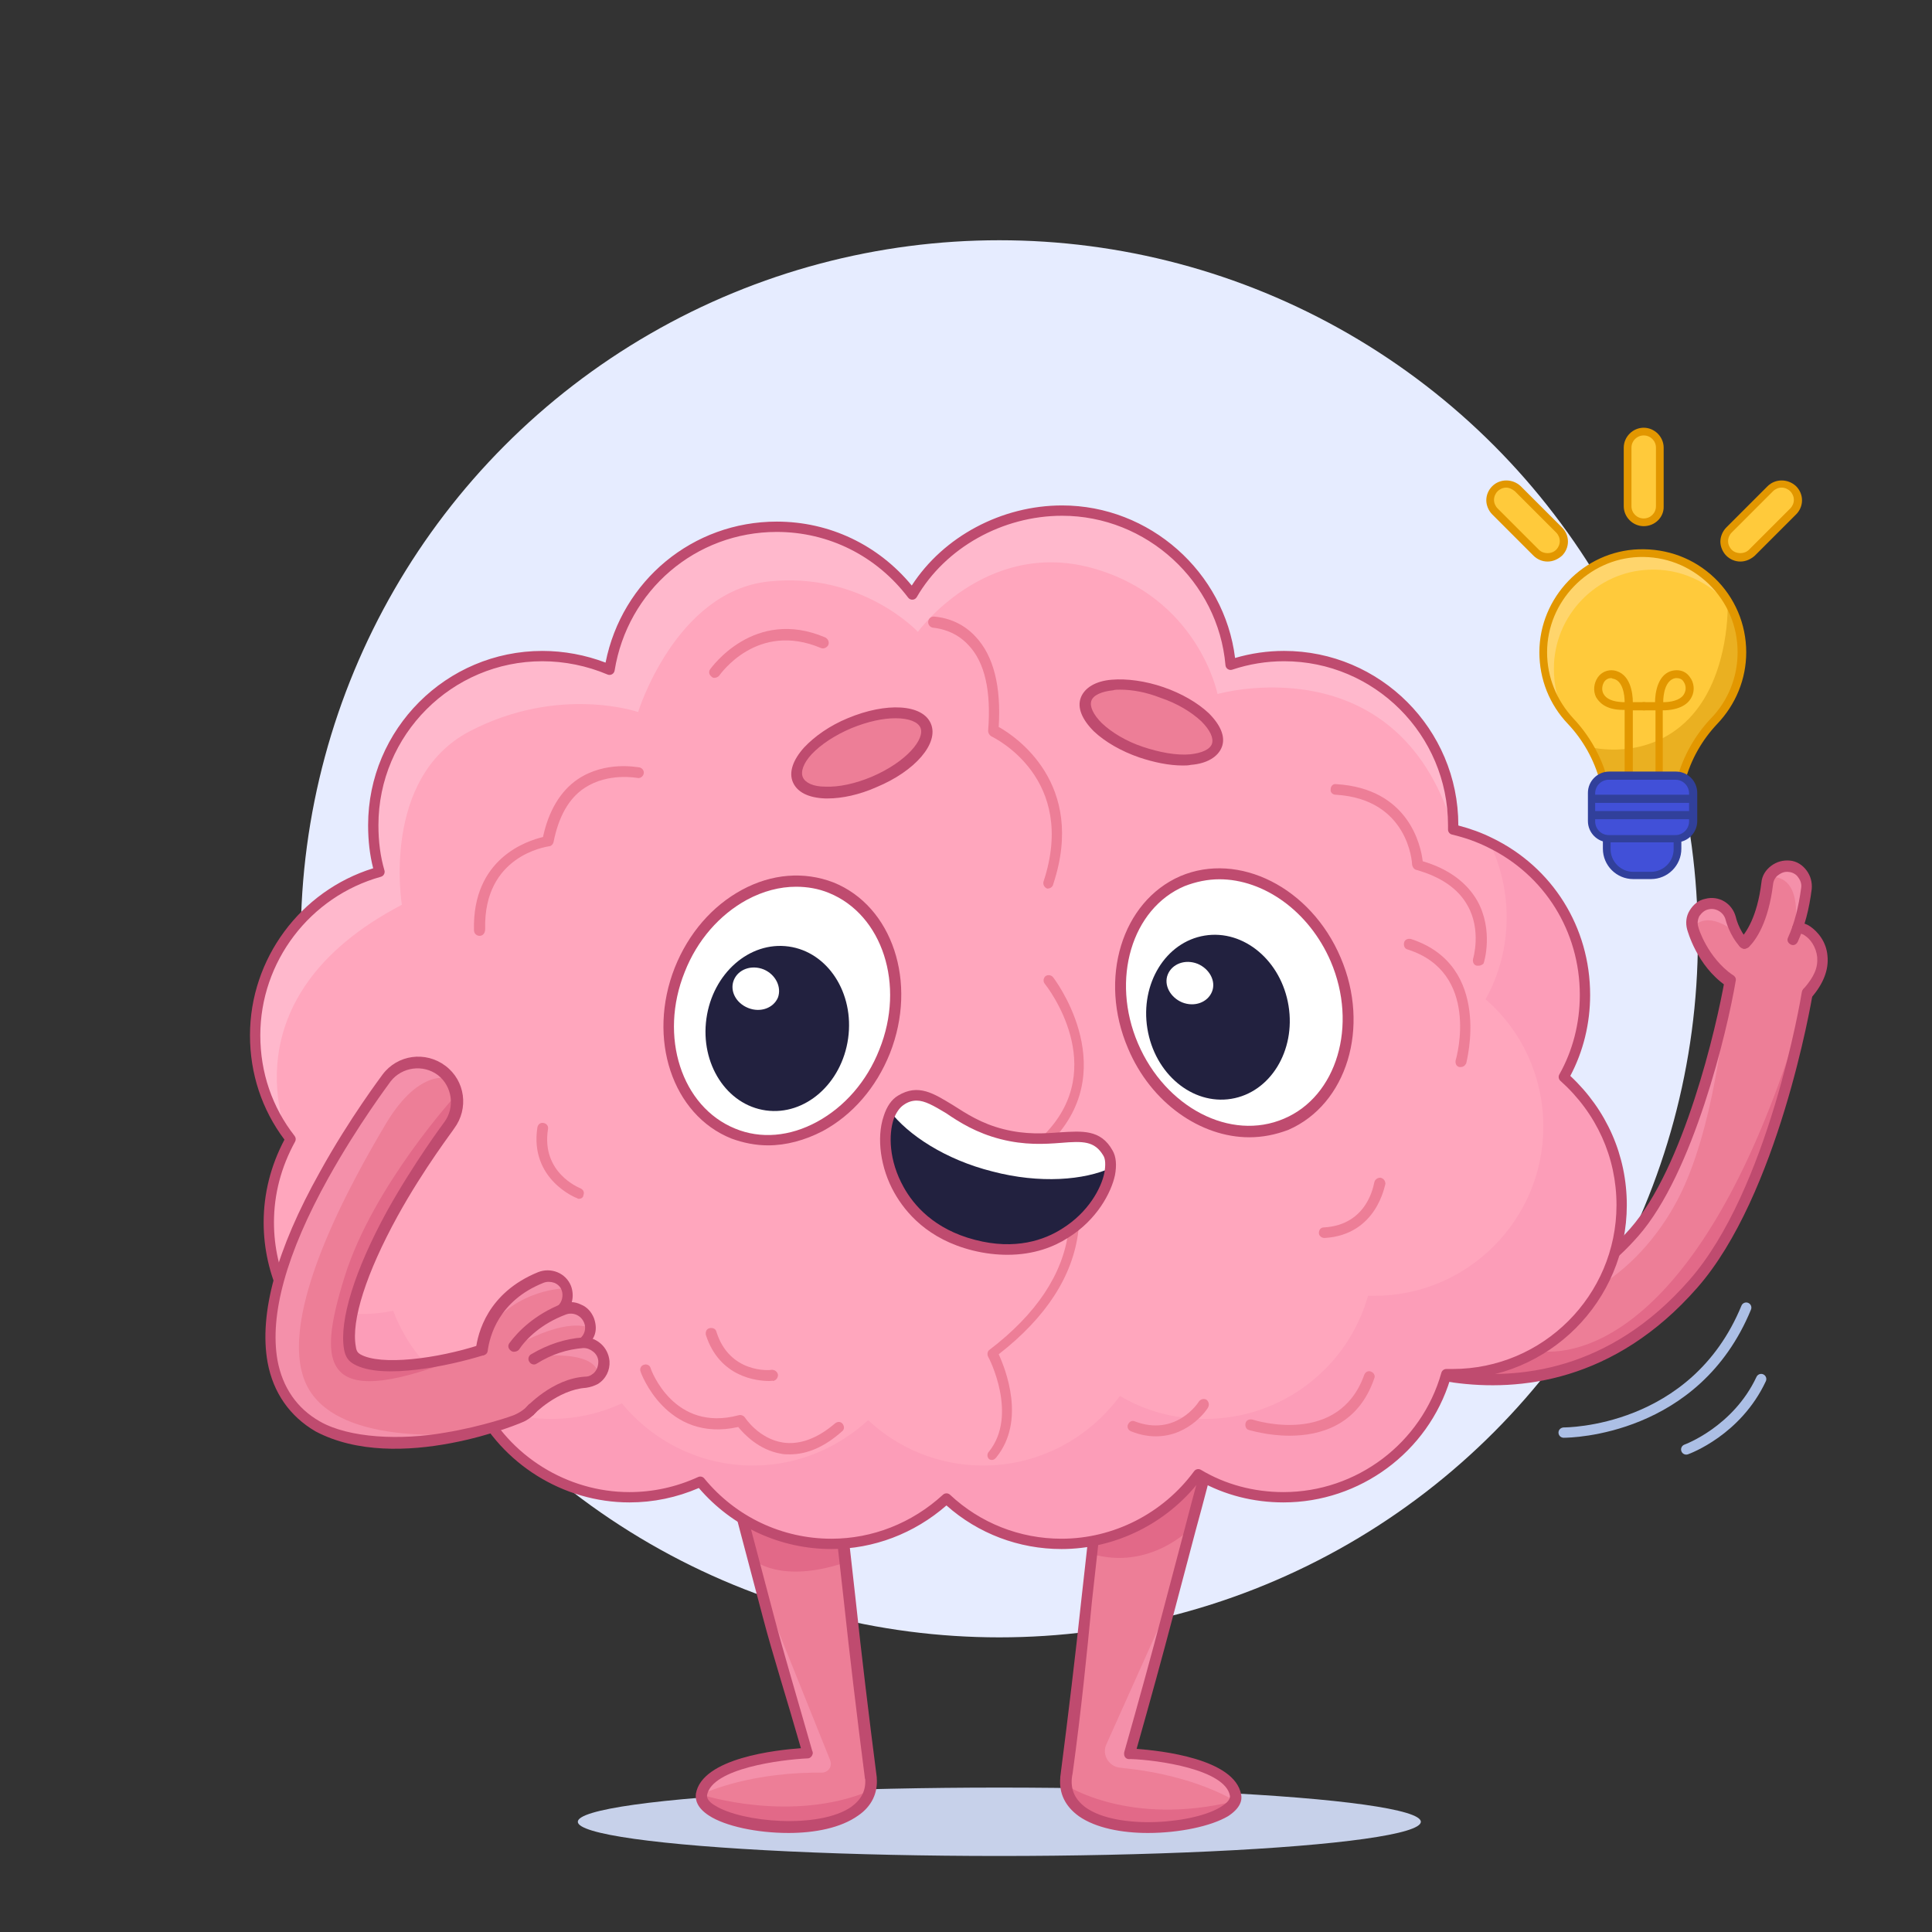 <?xml version="1.0" encoding="utf-8"?>
<!-- Generator: Adobe Illustrator 27.5.0, SVG Export Plug-In . SVG Version: 6.00 Build 0)  -->
<svg version="1.1" id="Ñëîé_1" xmlns="http://www.w3.org/2000/svg" xmlns:xlink="http://www.w3.org/1999/xlink" x="0px" y="0px"
	 viewBox="0 0 562 562" style="enable-background:new 0 0 562 562;" xml:space="preserve">
<rect x="0" y="0" width="562" height="562" fill="#333333" stroke="none"/>
<g id="_x31__11_">
	<circle style="fill:#E6ECFF;" cx="290.694" cy="273.089" r="203.204"/>
	<ellipse style="fill:#C7D1EA;" cx="290.694" cy="529.938" rx="122.615" ry="9.947"/>
	<path style="fill:#ED7E97;" d="M353.613,416.727c-3.798,17-9.404,35.989-13.744,53.169c-4.521,16.819-9.223,33.819-14.106,50.637
		c-2.351,9.042-16.638,6.33-15.734-2.894c4.34-33.638,8.319-70.35,11.755-104.169C323.593,392.855,356.145,396.111,353.613,416.727z
		"/>
	<path style="fill:#ED7E97;" d="M253.243,518.364c0.181,8.862-13.383,10.851-15.734,2.17c-4.883-16.819-9.585-33.638-14.106-50.637
		c-4.34-16.276-9.223-34.542-13.383-50.818c-5.245-21.883,28.936-28.031,31.468-5.606
		C245.104,447.833,249.083,484.365,253.243,518.364z"/>
	<path style="fill:#E26988;" d="M244.2,439.514l1.628,15.01c-18.808,6.33-26.585-0.723-26.585-0.723l-2.532-9.223
		c-2.17-8.5-4.521-16.819-6.691-25.319s2.894-17.361,11.574-19.532c8.5-2.17,17.361,2.894,19.532,11.574
		c0.181,0.723,0.362,1.447,0.362,2.351v0.181L244.2,439.514z"/>
	<path style="fill:#E26988;" d="M353.613,416.727c0,0.723-0.181,1.628-0.362,2.351c-2.17,8.5-4.34,17-6.691,25.319
		c0,0-11.936,12.659-29.117,7.596l1.808-12.659l2.713-25.861l0,0c0.904-8.862,8.862-15.191,17.542-14.287
		C348.188,400.089,354.518,408.047,353.613,416.727z"/>
	<path style="fill:#ED7E97;" d="M359.039,523.789C359.039,523.97,359.039,523.97,359.039,523.789
		c-3.798,9.042-47.382,13.021-49.01-4.34c0-0.181,0-0.543,0-0.723c0-0.181,0-0.362,0-0.723v-0.362l0,0
		c0-0.543,0.181-1.085,0.181-1.628c0-0.181,0-0.362,0.181-0.543l9.223-2.713l8.862-2.713h0.181
		c2.894,0.181,28.755,1.808,30.563,12.117C359.401,522.704,359.401,523.247,359.039,523.789z"/>
	<path style="fill:#F490AA;" d="M359.039,523.789C359.039,523.97,359.039,523.97,359.039,523.789c0,0-11.213-7.234-31.648-9.404
		c-0.543,0-1.085-0.181-1.628-0.181c-3.255-0.362-5.245-3.798-3.979-6.691l19.712-43.946l-1.628,6.33
		c-3.617,13.383-7.234,26.766-11.032,40.148c2.894,0.181,28.755,1.808,30.563,12.117
		C359.401,522.704,359.401,523.247,359.039,523.789z"/>
	<path style="fill:#ED7E97;" d="M253.243,518.364c0,0.904-0.181,1.808-0.362,2.713c-4.16,16.819-50.637,11.032-49.01,1.085
		c1.808-10.128,27.67-11.936,30.563-12.117c0.181,0,0.181,0,0.181,0l6.511,1.989l11.574,3.436c0,0.181,0,0.362,0.181,0.723
		c0.181,0.543,0.181,1.085,0.181,1.447l0,0v0.181C253.243,518.002,253.243,518.002,253.243,518.364
		C253.243,518.183,253.243,518.183,253.243,518.364z"/>
	<path style="fill:#F490AA;" d="M241.487,512.034c0.723,1.808-0.543,3.617-2.532,3.617c-0.904,0-1.808,0-2.713,0
		c-20.255,0.362-32.191,6.33-32.191,6.33c1.808-10.128,27.67-11.936,30.563-12.117c-3.798-13.383-7.415-26.766-11.032-40.148
		l-1.628-6.33L241.487,512.034L241.487,512.034z"/>
	<path style="fill:#E26988;" d="M253.062,520.896c-4.16,16.819-50.637,11.032-49.01,1.085
		C204.052,522.162,230.275,530.481,253.062,520.896z"/>
	<path style="fill:#E26988;" d="M359.039,523.97c-3.798,9.042-47.382,13.021-49.01-4.521c0.181,0,0.362,0,0.362,0
		S328.656,531.385,359.039,523.97z"/>
	<path style="fill:#BF4B6F;" d="M361.029,521.981c-1.918-10.392-23.331-12.726-30.398-13.253
		c3.967-14.007,7.733-27.723,10.505-38.288l6.691-25.319c2.351-8.5,4.521-17,6.691-25.5c0.362-0.723,0.543-1.809,0.543-2.532
		c0.542-4.521-0.904-9.223-3.798-12.84c-3.074-3.617-7.234-5.787-11.936-6.33c-4.521-0.542-9.223,0.904-12.84,3.798
		c-3.617,3.074-5.787,7.234-6.33,11.936l-2.713,25.861l-2.894,25.861c-1.628,15.373-3.798,33.457-6.149,51.723l0.031,0.003
		c-0.44,4.544,1.44,8.362,5.395,11.21c4.883,3.436,12.478,4.883,20.074,4.883c9.223,0,18.446-1.99,23.33-4.883
		C360.848,525.96,361.391,523.609,361.029,521.981z M355.422,525.417c-7.596,5.064-30.202,7.053-39.606,0.362
		c-3.436-2.532-4.702-5.788-3.798-9.947l0,0c2.531-18.447,4.16-34.904,5.607-49.914l2.894-26.042l2.713-26.042
		c0.362-3.979,2.171-7.415,5.245-9.766c2.893-2.351,6.691-3.436,10.489-3.074c3.979,0.362,7.415,2.171,9.766,5.245
		c2.351,2.893,3.436,6.691,3.074,10.489c0,0.723-0.181,1.447-0.362,2.17c-2.17,8.5-4.521,16.819-6.691,25.319l-6.691,25.319
		c-2.894,11.031-6.873,25.499-11.032,40.148c-0.051,0.255-0.054,0.507-0.019,0.746c0.017,0.2,0.075,0.385,0.172,0.548
		c0.183,0.347,0.492,0.607,0.932,0.695c0.265,0.053,0.528,0.054,0.774,0.014c7.884,0.265,27.462,3.015,28.884,10.656
		C357.954,523.608,356.507,524.694,355.422,525.417z"/>
	<path style="fill:#BF4B6F;" d="M255.032,517.1l0.02-0.002c-2.351-18.266-4.521-36.351-6.149-51.723l-2.894-25.861l-2.713-25.861
		v-0.181c-0.181-0.904-0.362-1.628-0.543-2.532c-2.532-9.404-12.117-15.01-21.521-12.659c-4.702,1.266-8.5,4.159-10.851,8.138
		c-2.351,4.16-2.893,8.862-1.808,13.383c2.17,8.681,4.521,17,6.691,25.5l6.691,25.319c2.832,10.796,6.948,23.639,11.022,37.914
		c-6.922,0.503-28.781,2.792-30.553,13.265c-0.181,1.628,0.181,3.979,3.798,6.33c4.702,3.075,13.926,5.064,23.149,5.064
		c7.595,0,15.191-1.447,20.255-5.064C253.531,525.475,255.408,521.602,255.032,517.1z M247.637,525.598
		c-9.404,6.51-31.83,4.521-39.606-0.362c-1.266-0.723-2.532-1.808-2.351-3.074c1.446-7.776,21.521-10.308,29.297-10.67
		c0.617,0,1.228-0.527,1.397-1.241c0.054-0.1,0.083-0.22,0.05-0.387c0-0.208-0.065-0.415-0.173-0.606
		c-4.107-14.44-8.368-28.662-11.222-39.541l-6.691-25.319c-2.351-8.319-4.521-16.819-6.691-25.319
		c-1.99-7.595,2.532-15.553,10.308-17.542c7.595-1.99,15.553,2.532,17.542,10.308c0.181,0.723,0.362,1.266,0.362,1.989l2.713,26.042
		l2.894,25.861c1.628,15.192,3.798,33.457,6.149,51.723l0.063-0.007C251.913,520.864,250.575,523.433,247.637,525.598z"/>
	<path style="fill:#ED7E97;" d="M492.49,373.391c-34.909,37.723-72.428,31.85-103.948,14.824c0.243-0.485,11.67-18.02,12.238-19.152
		c63.766,34.62,94.426-30.931,102.342-84.219c2.284-14.636,25.248-10.804,22.56,3.831
		C522.424,305.656,513.956,347.944,492.49,373.391z"/>
	<path style="fill:#F490AA;" d="M435.383,378.329c15.125-0.303,28.64-7.079,39.98-20.004c14.094-15.995,23.279-50.437,26.78-67.902
		c-0.082,0.97-2.551,32.914-12.205,54.576C480.205,366.824,457.938,385.8,435.383,378.329z"/>
	<path style="fill:#E26988;" d="M492.49,373.391c-23.652,26.982-50.831,29.533-69.591,27.001
		c-12.696-1.715-23.042-6.097-29.023-9.097c-3.233-1.622-5.253-2.838-5.415-2.919l1.459-2.101l11.588-16.645
		c2.667,1.54,12.608,6.73,25.303,8.445c0.566,0.082,1.132,0.163,1.536,0.164l0,0c0,0,3.378,13.835,20.442,14.909
		s50.568-14.49,75.997-100.268C522.423,306.464,512.417,350.61,492.49,373.391z"/>
	<path style="fill:#ED7E97;" d="M510.966,285.744c0.486-0.161,1.861-0.887,3.805-2.745c0.648-0.484,1.215-1.212,1.782-1.939
		c1.863-2.1,3.808-5.171,5.512-9.374c1.38-3.557,2.599-8.003,3.334-13.502c0.328-3.073-1.852-5.987-4.925-6.315
		c-2.507-0.246-4.854,1.207-5.909,3.308c-0.243,0.485-0.325,1.051-0.407,1.617c-1.308,10.674-4.793,15.603-6.575,17.542
		c-0.486,0.565-1.053,0.888-1.134,1.05l0.243-0.081L510.966,285.744z"/>
	<path style="fill:#ED7E97;" d="M507.001,287.599c2.344,0.974,4.933,0.249,6.472-1.609c0.405-0.404,0.729-1.05,0.973-1.535
		c0.243-0.485,0.325-1.051,0.325-1.455c0.246-2.507-1.126-5.016-3.47-5.99c-1.536-0.568-2.829-1.621-3.878-2.755
		c-0.808-0.81-1.534-1.781-1.938-2.591c-1.453-2.347-2.178-4.532-2.097-4.694c-0.886-3.075-3.876-4.777-6.869-4.053
		c-2.993,0.724-4.777,3.876-4.053,6.869l0,0C492.546,270.434,495.926,283.055,507.001,287.599z"/>
	<path style="fill:#ED7E97;" d="M523.495,291.423c-2.267,2.1-5.907,2.095-8.007-0.172c-2.1-2.267-2.095-5.907,0.172-8.007
		c1.944-1.858,2.511-2.989,2.836-3.636c-1.858-1.944-2.258-4.775-0.719-7.037c1.702-2.586,5.342-3.39,7.928-1.688
		c1.859,1.135,3.958,3.807,4.196,7.365c0.238,3.559-1.142,7.116-4.301,10.994C525.115,289.807,524.305,290.615,523.495,291.423z
		 M519.547,280.337L519.547,280.337L519.547,280.337z"/>
	<path style="fill:#BF4B6F;" d="M525.113,290.616c-0.162-0.081-0.162-0.081-0.323-0.162c-0.727-0.567-0.733-2.321-0.004-2.967
		c2.916-3.393,4.06-5.924,3.821-9.079c-0.319-2.993-2.015-5.26-3.55-6.232c-0.565-0.486-1.293-0.649-2.102-0.65
		c-0.809-0.001-1.616-0.811-1.615-1.62c0.001-0.809,0.811-1.616,1.62-1.615c1.375,0.083,2.587,0.489,3.638,1.218
		c2.101,1.459,4.685,4.374,5.003,8.58c0.399,4.044-1.224,8.086-4.626,12.045C526.488,290.699,525.599,290.859,525.113,290.616z"/>
	<path style="fill:#F490AA;" d="M521.904,272.01l0.162-0.323c1.38-3.557,2.599-8.003,3.334-13.502
		c0.328-3.073-1.852-5.987-4.925-6.315c-2.507-0.246-4.854,1.207-5.909,3.308C515.456,255.017,524.839,253.654,521.904,272.01z"/>
	<path style="fill:#F490AA;" d="M492.385,269.948c0.729-1.05,4.294-5.332,13.1,1.716c-1.453-2.347-2.178-4.532-2.097-4.694
		c-0.886-3.075-3.876-4.777-6.869-4.053C493.445,263.803,491.5,266.874,492.385,269.948z"/>
	<path style="fill:#BF4B6F;" d="M506.939,275.909c0.89-1.825-0.569-0.361-0.731-0.442c-0.727-0.567-0.645-1.538-0.078-2.265
		c1.701-1.777,5.023-6.383,6.25-16.491c0.164-1.941,1.218-3.638,2.837-4.849c1.619-1.211,3.48-1.694,5.421-1.529
		c1.941,0.164,3.638,1.218,4.849,2.837s1.694,3.48,1.529,5.421c-0.736,5.903-2.118,11.077-4.064,15.361
		c-0.405,0.808-1.215,1.212-2.023,0.806c-0.808-0.405-1.212-1.215-0.806-2.023c1.866-4.122,3.085-8.973,3.821-14.472
		c0.163-1.132-0.159-2.103-0.886-3.075c-0.565-0.89-1.697-1.458-2.667-1.54c-1.132-0.163-2.103,0.159-3.075,0.886
		c-0.89,0.565-1.458,1.696-1.54,2.667c-1.39,11.24-5.029,16.268-7.054,18.287C508.414,275.715,507.586,276.233,506.939,275.909z"/>
	<path style="fill:#BF4B6F;" d="M502.149,286.784l-0.162-0.081c-8.404-5.834-11.059-15.867-11.22-16.352
		c-0.483-1.861-0.318-3.802,0.735-5.499c1.054-1.697,2.511-2.989,4.534-3.391c3.964-1.046,7.843,1.305,8.89,5.269
		c0,0,0.842,3.891,3.508,6.644c0.646,0.729,0.849,1.611,0.201,2.096c-0.729,0.646-1.942,0.645-2.427-0.003
		c-3.15-3.401-4.195-7.77-4.276-8.013c-0.563-2.104-2.907-3.482-5.011-2.918c-1.133,0.241-1.942,1.049-2.591,1.938
		c-0.487,0.97-0.65,2.102-0.328,3.073c-0.001,0.404,2.72,9.011,10.073,14.116c0.727,0.567,0.744,1.831,0.338,2.639
		C503.928,286.867,502.957,287.19,502.149,286.784z"/>
	<path style="fill:#BF4B6F;" d="M393.227,392.589c-3.395-1.703-5.415-2.919-5.577-3c-0.323-0.162-0.565-0.486-0.727-0.971
		c0.001-0.404,0.001-0.809,0.163-1.132l12.157-18.99c0.081-0.162,0.081-0.162,0.162-0.323c0.567-0.727,1.457-0.888,2.265-0.482
		c0.162,0.081,10.99,6.728,25.384,8.688c18.275,2.289,34.055-4.16,47.177-19.024c15.552-17.691,25.069-58.441,27.515-72.592
		c0.244-0.889,0.973-1.535,1.862-1.292c0.889,0.244,1.535,0.973,1.292,1.862c-2.446,14.555-12.287,55.951-28.326,74.208
		c-13.77,15.753-30.521,22.524-49.928,20.072c-12.13-1.634-21.748-6.257-25.223-8.202l-10.536,16.566
		c0.97,0.487,2.182,1.297,3.798,2.108c6.304,3.163,16.409,7.22,28.538,8.854c18.194,2.451,44.887,0.06,68.135-26.518
		c23.004-26.093,32.46-81.643,32.787-83.907c0.244-0.889,0.973-1.535,1.862-1.292c0.889,0.244,1.535,0.973,1.292,1.862
		c-0.408,2.426-10.026,58.704-33.598,85.524c-24.138,27.547-51.964,30.179-70.886,27.565
		C410.201,400.295,399.693,395.832,393.227,392.589z"/>
	<path style="fill:#FC9DB8;" d="M471.724,350.537c0,27.127-22.064,49.191-49.191,49.191c-0.543,0-1.266,0-1.808,0
		c-5.787,20.617-24.776,35.808-47.382,35.808c-9.042,0-17.542-2.351-24.776-6.691c-9.042,12.298-23.51,20.255-39.787,20.255
		c-13.021,0-24.776-5.064-33.457-13.202c-8.862,8.138-20.617,13.202-33.457,13.202c-15.372,0-29.117-7.053-38.159-18.085
		c-6.33,2.894-13.202,4.521-20.617,4.521c-19.532,0-36.35-11.393-44.308-27.67c-0.543-1.266-1.266-2.532-1.628-3.979l0,0
		c-1.266,0.181-2.713,0.543-3.979,0.723c-1.808,0.181-3.798,0.362-5.787,0.362c-19.532,0-36.35-11.393-44.308-27.851
		c-3.074-6.511-4.883-13.744-4.883-21.521c0-8.862,2.351-17,6.33-24.234c-6.511-8.319-10.308-18.808-10.308-30.202
		c0-22.606,15.372-41.776,36.17-47.563c-1.266-4.34-1.808-8.862-1.808-13.564c0-27.127,22.063-49.191,49.191-49.191
		c6.872,0,13.564,1.447,19.532,3.979c3.798-23.51,24.053-41.595,48.648-41.595c16.095,0,30.382,7.776,39.425,19.712l0,0
		c8.5-14.649,25.499-24.415,43.584-24.415c25.68,0,46.84,19.712,49.01,44.85c4.883-1.628,10.128-2.532,15.553-2.532
		c27.127,0,49.191,22.063,49.191,49.191c0,0.362,0,0.723,0,1.266c3.798,0.904,7.415,2.17,10.67,3.798
		c16.457,7.957,27.67,24.776,27.67,44.308c0,8.681-2.17,16.819-6.149,23.872C465.214,322.505,471.724,335.707,471.724,350.537z"/>
	<path style="fill:#FFA6BD;" d="M448.937,327.75c0,27.127-22.063,49.191-49.191,49.191c-0.543,0-1.266,0-1.809,0
		c-5.787,20.617-24.776,35.808-47.382,35.808c-9.042,0-17.542-2.351-24.776-6.691c-9.042,12.298-23.51,20.255-39.787,20.255
		c-13.021,0-24.776-5.064-33.457-13.202c-8.862,8.138-20.617,13.202-33.457,13.202c-15.372,0-29.117-7.053-38.159-18.085
		c-6.33,2.894-13.202,4.521-20.617,4.521c-7.776,0-15.01-1.808-21.521-4.883c-1.989-0.904-3.979-2.17-5.787-3.255
		c-8.5-5.606-15.01-13.744-18.627-23.329l0,0c-3.436,0.723-7.234,1.085-10.851,0.904c-7.234-0.181-14.287-1.989-20.436-4.883
		c-3.074-6.511-4.883-13.744-4.883-21.521c0-8.862,2.351-17,6.33-24.234l0,0c-6.511-8.319-10.308-18.808-10.308-30.202
		c0-22.606,15.372-41.776,36.17-47.563c-1.266-4.34-1.808-8.862-1.808-13.564c0-27.127,22.063-49.191,49.191-49.191
		c6.872,0,13.564,1.447,19.532,3.979c3.798-23.51,24.053-41.595,48.648-41.595c16.095,0,30.382,7.776,39.425,19.712
		c0.362,0,0.723,0,1.085,0c8.5-14.649,24.415-24.414,42.499-24.414c25.68,0,46.84,19.712,49.01,44.85
		c4.883-1.628,10.128-2.532,15.553-2.532c27.127,0,49.191,22.063,49.191,49.191l0,0c0,0.362,0,0.723,0,1.266
		c3.798,0.904,7.415,2.17,10.67,3.798c3.074,6.511,4.883,13.744,4.883,21.521c0,8.681-2.17,16.819-6.149,23.872
		C442.427,299.538,448.937,312.921,448.937,327.75z"/>
	<path style="fill:#FFB8CC;" d="M422.533,240.22c-16.457-53.169-68.361-38.34-68.361-38.34s-5.606-28.212-36.712-36.712
		c-30.925-8.319-50.457,18.627-50.457,18.627s-16.276-17.542-43.404-14.649c-27.127,2.894-37.978,37.978-37.978,37.978
		s-22.968-7.957-49.01,5.606c-25.861,13.564-19.712,50.457-19.712,50.457c-51.903,27.127-33.095,67.637-32.914,68.18
		c-6.511-8.319-10.308-18.808-10.308-30.202c0-22.606,15.372-41.776,36.17-47.563c-1.266-4.34-1.808-8.862-1.808-13.564
		c0-27.127,22.063-49.191,49.191-49.191c6.872,0,13.564,1.447,19.532,3.979c3.798-23.51,24.053-41.595,48.648-41.595
		c16.095,0,30.382,7.776,39.425,19.712c0.362,0,0.723,0,1.085,0c8.5-14.649,24.415-24.415,42.499-24.415
		c25.68,0,46.84,19.712,49.01,44.85c4.883-1.628,10.128-2.532,15.553-2.532C400.47,191.029,422.533,213.092,422.533,240.22z"/>
	<path style="fill:#ED7E97;" d="M287.802,424.504c-0.723-0.543-0.723-1.628-0.181-2.17c8.681-10.67,0-27.489-0.181-27.67
		c-0.362-0.723-0.181-1.628,0.362-1.989c13.744-10.489,21.34-22.064,22.968-34.361c1.808-15.191-6.872-26.223-6.872-26.404
		c-0.543-0.543-0.543-1.447,0.181-2.17c18.627-19.351,0.723-42.499-0.181-43.584c-0.543-0.723-0.362-1.628,0.181-2.17
		c0.723-0.543,1.628-0.362,2.17,0.181c0.181,0.181,19.712,25.5,0.723,46.659c2.351,3.255,8.319,13.744,6.691,27.489
		c-1.628,12.84-9.223,24.776-23.149,35.627c1.989,4.34,7.957,19.351-0.723,30.021C289.009,424.97,288.164,424.685,287.802,424.504z"
		/>
	<path style="fill:#BF4B6F;" d="M308.78,450.6c-12.415,0-24.246-4.493-33.467-12.681c-9.391,8.188-21.214,12.681-33.447,12.681
		c-14.899,0-28.896-6.457-38.582-17.756c-6.448,2.782-13.236,4.192-20.194,4.192c-19.267,0-37.188-11.191-45.656-28.511
		c-0.181-0.417-0.345-0.767-0.511-1.12c-0.264-0.561-0.549-1.168-0.798-1.818c-0.219,0.043-0.439,0.087-0.66,0.131
		c-0.709,0.142-1.418,0.283-2.08,0.377c-1.842,0.187-3.917,0.377-5.998,0.377c-19.604,0-37.099-10.996-45.659-28.697
		c-3.341-7.079-5.032-14.535-5.032-22.175c0-8.381,2.035-16.48,6.049-24.092c-6.563-8.728-10.027-19.198-10.027-30.344
		c0-22.251,14.662-42.018,35.835-48.587c-0.99-3.886-1.473-8.005-1.473-12.54c0-27.951,22.74-50.691,50.691-50.691
		c6.221,0,12.536,1.171,18.382,3.399c4.733-23.876,25.387-41.016,49.798-41.016c15.315,0,29.507,6.75,39.27,18.596
		c9.182-14.22,26.104-23.299,43.739-23.299c25.459,0,47.204,19.343,50.311,44.371c4.642-1.363,9.427-2.053,14.253-2.053
		c27.951,0,50.69,22.74,50.69,50.691v0.093c3.563,0.924,6.869,2.143,9.842,3.629c17.572,8.496,28.499,25.991,28.499,45.65
		c0,8.332-1.991,16.45-5.769,23.559c10.61,9.916,16.438,23.211,16.438,37.57c0,27.951-22.74,50.69-50.691,50.69h-0.685
		c-6.457,21.141-26.238,35.809-48.505,35.809c-8.713,0-17.111-2.149-24.381-6.228C339.318,443.226,324.397,450.6,308.78,450.6z
		 M275.323,434.398c0.369,0,0.738,0.136,1.026,0.405c8.802,8.252,20.319,12.797,32.431,12.797c15.113,0,29.535-7.344,38.579-19.644
		c0.459-0.623,1.318-0.795,1.979-0.397c7.064,4.237,15.365,6.478,24.005,6.478c21.311,0,40.2-14.275,45.938-34.714
		c0.182-0.647,0.772-1.095,1.444-1.095h1.808c26.297,0,47.691-21.394,47.691-47.69c0-13.887-5.796-26.722-16.318-36.14
		c-0.525-0.47-0.652-1.242-0.307-1.855c3.896-6.905,5.956-14.905,5.956-23.134c0-18.498-10.278-34.958-26.823-42.958
		c-3.103-1.551-6.584-2.79-10.364-3.689c-0.677-0.161-1.153-0.765-1.153-1.459v-1.266c0-26.297-21.394-47.691-47.69-47.691
		c-5.12,0-10.193,0.826-15.078,2.455c-0.438,0.146-0.914,0.083-1.299-0.169c-0.384-0.252-0.631-0.667-0.67-1.125
		c-2.104-24.381-22.977-43.479-47.517-43.479c-17.345,0-33.943,9.29-42.286,23.668c-0.252,0.434-0.705,0.713-1.206,0.744
		c-0.5,0.034-0.984-0.191-1.288-0.591c-9.205-12.15-23.139-19.118-38.229-19.118c-23.555,0-43.391,16.963-47.167,40.334
		c-0.074,0.455-0.352,0.851-0.756,1.074c-0.402,0.223-0.886,0.249-1.311,0.068c-5.952-2.525-12.503-3.86-18.946-3.86
		c-26.297,0-47.691,21.394-47.691,47.691c0,4.812,0.572,9.112,1.748,13.144c0.112,0.385,0.066,0.799-0.129,1.149
		c-0.195,0.351-0.522,0.608-0.909,0.716c-20.649,5.746-35.072,24.71-35.072,46.118c0,10.804,3.454,20.928,9.989,29.277
		c0.37,0.474,0.422,1.121,0.133,1.647c-4.077,7.413-6.145,15.323-6.145,23.512c0,7.193,1.595,14.219,4.739,20.881
		c8.049,16.643,24.51,26.99,42.953,26.99c1.943,0,3.928-0.184,5.637-0.354c0.548-0.079,1.2-0.211,1.852-0.341
		c0.704-0.141,1.408-0.281,2.065-0.375c0.761-0.102,1.481,0.376,1.667,1.121c0.222,0.89,0.614,1.724,1.03,2.607
		c0.181,0.385,0.359,0.765,0.522,1.146c7.937,16.229,24.8,26.761,42.929,26.761c6.902,0,13.629-1.476,19.993-4.386
		c0.619-0.283,1.353-0.114,1.784,0.413c9.134,11.145,22.619,17.536,36.999,17.536c11.928,0,23.45-4.548,32.442-12.807
		C274.595,434.53,274.96,434.398,275.323,434.398z"/>
	<path style="fill:#FFFFFF;" d="M197.739,282.176c-7.957,19.712-0.904,41.053,15.553,47.563c16.457,6.511,36.17-4.159,43.946-23.872
		c7.957-19.712,0.904-41.053-15.553-47.563S205.697,262.464,197.739,282.176z"/>
	<path style="fill:#BF4B6F;" d="M223.42,333.175c-3.617,0-7.234-0.723-10.67-1.989c-17.181-6.872-24.595-29.117-16.457-49.733l0,0
		c3.979-9.947,10.851-17.904,19.532-22.606s18.085-5.425,26.585-2.17c17.181,6.872,24.595,29.117,16.457,49.733
		c-3.979,9.947-10.851,17.904-19.532,22.606C234.09,331.729,228.664,333.175,223.42,333.175z M231.558,257.943
		c-4.702,0-9.585,1.266-14.287,3.798c-7.957,4.34-14.468,11.755-18.085,20.978l0,0c-7.596,18.808-0.904,39.244,14.649,45.574
		c7.415,3.074,15.915,2.351,23.872-1.989s14.468-11.755,18.085-20.978c7.596-18.808,0.904-39.244-14.649-45.574
		C238.068,258.485,234.813,257.943,231.558,257.943z M197.739,282.176L197.739,282.176L197.739,282.176z"/>
	
		<ellipse transform="matrix(0.138 -0.991 0.991 0.138 -101.615 481.74)" style="fill:#22213F;" cx="225.896" cy="299.236" rx="24.057" ry="20.801"/>
	<path style="fill:#FFFFFF;" d="M226.313,290.134c-1.266,3.074-5.064,4.521-8.681,3.074s-5.425-5.064-4.16-8.138
		c1.266-3.074,5.064-4.521,8.681-3.074C225.59,283.442,227.398,287.059,226.313,290.134z"/>
	<path style="fill:#FFFFFF;" d="M388.534,279.283c8.319,19.532,1.808,41.053-14.468,47.925s-36.17-3.255-44.489-22.787
		c-8.319-19.532-1.809-41.053,14.468-47.925C360.141,249.443,380.215,259.751,388.534,279.283z"/>
	<path style="fill:#BF4B6F;" d="M363.396,330.825c-14.106,0-28.574-9.947-35.265-25.861c-8.681-20.255-1.808-42.68,15.191-50.095
		c17-7.234,37.978,3.255,46.659,23.691c8.681,20.255,1.809,42.68-15.191,50.095C370.992,330.101,367.194,330.825,363.396,330.825z
		 M354.715,255.773c-3.436,0-6.872,0.723-10.128,1.989c-15.372,6.511-21.521,27.127-13.564,45.755
		c7.957,18.628,26.946,28.574,42.499,21.883c15.372-6.511,21.521-27.127,13.564-45.755l0,0
		C380.758,264.996,367.556,255.773,354.715,255.773z"/>
	
		<ellipse transform="matrix(0.987 -0.16 0.16 0.987 -42.852 60.679)" style="fill:#22213F;" cx="354.431" cy="295.771" rx="20.802" ry="24.057"/>
	<path style="fill:#FFFFFF;" d="M339.705,283.442c-1.266,3.074,0.723,6.691,4.159,8.138c3.617,1.447,7.415,0,8.681-3.074
		c1.266-3.074-0.723-6.691-4.159-8.138C344.77,278.921,340.971,280.368,339.705,283.442z"/>
	<path style="fill:#ED7E97;" d="M331.748,218.879c10.489,3.617,20.436,2.713,22.064-1.989c1.628-4.883-5.425-11.755-15.915-15.372
		c-10.489-3.617-20.436-2.713-22.063,1.989C314.205,208.209,321.259,215.082,331.748,218.879z"/>
	<path style="fill:#BF4B6F;" d="M344.046,222.677c-3.979,0-8.319-0.904-12.659-2.351c-5.245-1.808-9.947-4.521-13.202-7.596
		c-3.436-3.436-4.883-6.872-3.798-9.766c1.085-2.894,4.34-4.883,9.042-5.245c4.34-0.362,9.766,0.362,15.01,2.17
		c5.245,1.808,9.947,4.521,13.202,7.596c3.436,3.436,4.883,6.872,3.798,9.766c-1.085,2.894-4.34,4.883-9.042,5.245
		C345.673,222.677,344.77,222.677,344.046,222.677z M325.78,200.614c-0.723,0-1.447,0-1.989,0.181
		c-3.436,0.362-5.787,1.447-6.33,3.074c-0.543,1.628,0.543,3.979,3.074,6.511c2.894,2.713,7.053,5.245,11.936,6.872
		c4.883,1.628,9.766,2.532,13.744,2.17c3.436-0.362,5.787-1.447,6.33-3.074c0.543-1.628-0.543-3.979-3.074-6.511
		c-2.894-2.713-7.053-5.245-11.936-6.872C333.375,201.337,329.397,200.614,325.78,200.614z"/>
	<path style="fill:#ED7E97;" d="M254.345,227.56c10.308-4.34,17-11.755,15.01-16.457c-1.989-4.702-11.936-5.064-22.244-0.723
		c-10.308,4.34-17,11.755-15.01,16.457C234.09,231.539,244.036,231.901,254.345,227.56z"/>
	<path style="fill:#BF4B6F;" d="M240.781,232.262c-0.181,0-0.543,0-0.723,0c-4.883-0.181-8.138-1.808-9.404-4.702
		c-1.266-2.894,0-6.511,3.255-10.128c3.074-3.255,7.415-6.33,12.659-8.5c11.213-4.702,21.883-4.16,24.234,1.628
		c2.351,5.606-4.521,13.744-15.915,18.447l0,0C250.004,231.177,244.941,232.262,240.781,232.262z M260.494,208.933
		c-3.617,0-7.957,0.904-12.84,2.894c-4.702,1.989-8.862,4.702-11.574,7.596c-2.351,2.532-3.255,5.064-2.532,6.691
		c0.723,1.628,3.074,2.713,6.511,2.713c3.979,0.181,8.862-0.904,13.564-2.894l0,0c10.128-4.34,15.553-11.032,14.106-14.287
		C267.004,210.018,264.473,208.933,260.494,208.933z M254.345,227.56L254.345,227.56L254.345,227.56z"/>
	<path style="fill:#ED7E97;" d="M207.867,197.178c-0.362,0-0.543,0-0.904-0.362c-0.723-0.543-0.904-1.447-0.362-2.17
		c0.181-0.181,12.659-18.085,33.457-9.223c0.723,0.362,1.266,1.266,0.904,2.17c-0.362,0.723-1.266,1.266-2.17,0.904
		c-18.447-7.776-29.117,7.415-29.659,8.138C208.952,196.816,208.409,197.178,207.867,197.178z"/>
	<path style="fill:#ED7E97;" d="M223.781,401.717c-3.617,0-14.468-1.085-18.447-13.383c-0.181-0.904,0.181-1.808,1.085-1.989
		c0.904-0.181,1.808,0.181,1.989,1.085c3.798,12.117,15.553,11.213,16.095,11.032c0.904,0,1.628,0.543,1.808,1.447
		c0,0.904-0.543,1.628-1.447,1.809C224.866,401.536,224.505,401.717,223.781,401.717z"/>
	<path style="fill:#ED7E97;" d="M336.27,417.812c-2.17,0-4.521-0.362-7.234-1.447c-0.904-0.362-1.266-1.266-0.904-1.989
		c0.362-0.904,1.266-1.266,1.989-0.904c11.936,4.521,18.447-5.425,18.627-5.787c0.543-0.723,1.447-0.904,2.17-0.543
		c0.723,0.543,0.904,1.447,0.543,2.17C351.641,409.313,346.216,417.812,336.27,417.812z"/>
	<path style="fill:#ED7E97;" d="M168.442,348.728c-0.181,0-0.362,0-0.543-0.181c-0.181,0-13.925-5.425-11.574-20.617
		c0.181-0.904,0.904-1.447,1.808-1.266c0.904,0.181,1.447,0.904,1.266,1.808c-1.989,12.659,9.042,17,9.404,17.181
		c0.904,0.362,1.266,1.266,0.904,1.989C169.708,348.367,168.984,348.728,168.442,348.728z"/>
	<path style="fill:#ED7E97;" d="M385.279,360.122c-0.904,0-1.628-0.723-1.628-1.447c0-0.904,0.543-1.628,1.447-1.628
		c12.84-0.723,14.468-12.479,14.649-13.021c0.181-0.904,0.904-1.447,1.808-1.447c0.904,0.181,1.447,0.904,1.447,1.808
		C402.821,344.569,400.651,359.218,385.279,360.122L385.279,360.122z"/>
	<path style="fill:#ED7E97;" d="M139.506,272.23c-0.904,0-1.628-0.723-1.628-1.628c-0.543-20.978,15.553-26.042,20.074-27.127
		c1.628-7.596,5.064-13.383,10.128-16.819c8.138-5.425,17.361-3.436,17.904-3.436c0.904,0.181,1.447,1.085,1.266,1.808
		c-0.181,0.904-1.085,1.447-1.808,1.266c-0.181,0-8.5-1.628-15.372,2.894c-4.702,3.074-7.596,8.5-9.042,15.734
		c-0.181,0.723-0.723,1.266-1.447,1.266c-0.723,0.181-18.989,2.713-18.447,24.053C141.134,271.506,140.41,272.23,139.506,272.23
		L139.506,272.23z"/>
	<path style="fill:#ED7E97;" d="M430.129,280.91c-0.181,0-0.362,0-0.543,0c-0.904-0.181-1.266-1.085-1.085-1.989
		c0,0,2.532-8.319-1.628-15.553c-2.713-4.883-7.776-8.319-14.83-10.308c-0.723-0.181-1.085-0.723-1.266-1.447
		c0-0.723-1.085-19.17-22.244-20.436c-0.904,0-1.628-0.723-1.447-1.628c0-0.904,0.723-1.628,1.628-1.447
		c20.978,1.266,24.595,17.723,25.138,22.425c7.415,2.17,12.84,6.149,15.915,11.574c4.702,8.5,1.989,17.723,1.808,18.085
		C431.576,280.368,430.853,280.91,430.129,280.91z"/>
	<path style="fill:#ED7E97;" d="M229.749,423.057c-0.904,0-1.808,0-2.532-0.181c-6.511-1.085-10.851-5.787-12.479-7.776
		c-20.978,4.702-28.393-15.915-28.393-16.095c-0.362-0.904,0.181-1.808,0.904-1.989c0.904-0.362,1.808,0.181,1.989,0.904
		s6.872,18.808,25.68,13.744c0.723-0.181,1.447,0.181,1.808,0.723c0,0,3.979,6.149,11.032,7.234
		c4.702,0.723,9.947-1.085,15.191-5.606c0.723-0.543,1.628-0.543,2.17,0.181c0.542,0.724,0.543,1.628-0.181,2.17
		C239.877,420.887,234.813,423.057,229.749,423.057z"/>
	<path style="fill:#ED7E97;" d="M375.151,417.632c-6.511,0-11.574-1.628-11.755-1.628c-0.904-0.181-1.266-1.085-1.085-1.989
		s1.085-1.266,1.989-1.085c1.085,0.362,25.138,7.776,32.553-13.021c0.362-0.904,1.266-1.266,1.989-0.904
		c0.904,0.362,1.266,1.266,0.904,1.989C395.045,414.738,383.832,417.632,375.151,417.632z"/>
	<path style="fill:#ED7E97;" d="M424.885,310.389c-0.181,0-0.362,0-0.362,0c-0.904-0.181-1.266-1.085-1.085-1.989
		c0.362-1.085,7.053-25.5-13.925-32.191c-0.904-0.181-1.266-1.085-1.085-1.989c0.181-0.904,1.085-1.266,1.989-1.085
		c23.872,7.776,16.095,35.808,16.095,36.17C426.15,310.027,425.608,310.389,424.885,310.389z"/>
	<path style="fill:#ED7E97;" d="M152.527,412.387c-61.308,23.329-95.307-6.872-58.052-70.531
		c14.468-22.244,20.255-42.318,36.531-28.031c5.064,9.223,0.904,11.574-5.425,21.159c-9.766,13.021-26.946,46.659-23.51,57.148
		c5.245,10.489,28.574,3.074,40.872-0.362C155.24,387.068,163.921,405.876,152.527,412.387z"/>
	<path style="fill:#ED7E97;" d="M164.463,379.292c-0.362,0.723-0.723,1.266-1.266,1.808c-0.543,0.362-1.085,0.723-1.628,1.085
		c-1.085,0.543-2.17,0.904-3.074,1.447l0,0c-1.085,0.723-2.17,1.447-2.894,2.17l0,0c-1.447,1.447-2.351,2.894-3.074,4.159
		c-1.085,2.351-1.085,4.159-1.085,4.521l0,0l-3.979,0.181l-7.415,0.181c0-0.362,0-3.436,1.266-7.415
		c1.808-5.245,5.968-11.936,15.915-16.095c2.894-1.266,6.33,0.181,7.415,3.074C165.367,376.398,165.187,378.026,164.463,379.292z"/>
	<path style="fill:#ED7E97;" d="M171.878,386.345c0,1.628-0.904,3.255-2.351,4.34c-0.362,0.362-0.904,0.543-1.266,0.723
		c-0.543,0.181-1.085,0.543-1.628,0.723c-1.266,0.723-2.532,1.266-3.436,1.989c-4.34,3.074-5.968,6.691-6.149,7.415l-7.053-2.17
		l-3.979-1.266c0-0.181,0.543-1.447,1.447-3.255c0.723-1.266,1.808-3.074,3.255-4.702c0.362-0.543,0.904-0.904,1.266-1.447
		c1.989-1.989,4.34-3.979,7.415-5.787c1.085-0.543,2.351-1.266,3.617-1.809c0.362-0.181,0.543-0.181,0.904-0.362
		c2.894-1.085,6.33,0.362,7.415,3.255C171.697,384.717,171.878,385.621,171.878,386.345z"/>
	<path style="fill:#ED7E97;" d="M174.048,400.451L174.048,400.451c-0.362,0.362-0.723,0.543-1.085,0.904
		c-0.723,0.543-1.628,0.723-2.713,0.904c-8.862,0.543-15.01,7.957-15.191,8.138c-1.989,2.532-5.606,2.894-7.957,0.904
		c-2.532-1.989-2.894-5.606-0.904-7.957c0.181-0.181,1.447-1.628,3.617-3.617c1.808-1.628,4.16-3.436,7.234-5.064l0,0
		c3.436-1.808,7.596-3.436,12.479-3.617l0,0c0,0,0,0,0.181,0c0.723,0,1.447,0,2.17,0.181c2.17,0.723,3.798,2.713,3.979,5.064
		C175.676,397.738,175.133,399.366,174.048,400.451z"/>
	<path style="fill:#ED7E97;" d="M304.62,258.485c-0.904-0.362-1.266-1.266-1.085-1.989c9.947-30.021-14.106-41.776-15.191-42.318
		c-0.543-0.362-0.904-0.904-0.904-1.628c0.904-11.393-0.904-19.893-5.787-24.957c-3.558-3.832-7.944-4.764-10.181-4.991
		c-0.803-0.081-1.429-0.726-1.474-1.533l0,0c-0.055-0.991,0.776-1.806,1.764-1.717c2.819,0.254,7.915,1.329,12.061,5.89
		c5.245,5.606,7.415,14.468,6.691,26.223c4.883,2.713,25.5,16.457,15.915,45.574C306.179,258.485,304.801,258.485,304.62,258.485z"
		/>
	<path style="fill:#F490AA;" d="M138.964,416.727c-2.713,0.723-5.606,1.266-8.862,1.809c-16.095,2.894-28.936,1.628-37.616-3.436
		c-7.053-4.159-11.574-10.67-13.021-18.989c-2.351-13.744,2.532-32.01,15.01-54.254c8.681-15.553,17.904-27.67,18.266-28.212
		c3.798-5.064,11.032-5.968,15.915-2.17c0.904,0.723,1.628,1.447,2.351,2.351l0,0c0,0-8.681-3.617-18.627,12.84
		c-9.766,16.457-32.372,56.425-23.329,75.956C98.092,421.972,138.059,416.727,138.964,416.727z"/>
	<path style="fill:#E26988;" d="M136.793,393.76c-43.404,17.723-44.85,4.159-36.531-22.425
		c8.319-26.585,32.553-52.988,32.553-52.988l0,0l0.181,3.074c-0.181,2.17-0.904,4.159-2.351,5.968c0,0-2.17,2.894-5.425,7.596
		c-3.074,4.702-7.234,11.032-11.213,18.085c-9.223,16.819-13.744,31.106-12.298,39.063c0.362,1.809,1.085,2.532,2.17,3.255
		C110.209,399.004,125.4,396.834,136.793,393.76z"/>
	<path style="fill:#BF4B6F;" d="M91.762,416.365c-7.415-4.34-12.298-11.213-13.925-20.074c-2.532-14.106,2.532-32.734,15.191-55.34
		c8.681-15.734,17.904-27.851,18.266-28.393c4.34-5.787,12.479-6.872,18.266-2.532c5.787,4.34,6.872,12.479,2.532,18.266
		c0,0.181-8.681,11.393-16.457,25.5c-9.042,16.457-13.564,30.382-12.117,37.978c0.181,1.447,0.723,1.808,1.266,2.17
		c5.968,3.436,22.425,1.266,34.723-2.713c0.904-0.181,1.808,0.181,1.989,1.085s-0.181,1.808-1.085,1.989
		c-9.404,2.894-29.117,7.234-37.436,2.532c-1.628-0.904-2.532-2.17-2.894-4.34c-1.447-8.319,3.074-22.968,12.479-40.148
		c7.957-14.287,16.638-25.861,16.638-25.861c3.255-4.34,2.351-10.489-1.808-13.744c-4.34-3.255-10.489-2.351-13.744,1.809
		c-0.362,0.543-9.404,12.479-18.085,28.031c-12.298,22.064-17.181,39.967-14.83,53.169c1.447,7.776,5.606,13.925,12.298,17.723
		c8.5,4.883,23.504,5.562,36.531,3.255c10.851-1.809,19.532-4.883,19.893-5.064c2.003-0.842,3.436-1.989,4.159-2.893
		c0.543-0.723,1.628-0.723,2.17-0.181c0.723,0.543,0.723,1.628,0.181,2.17c-0.904,1.085-1.808,1.808-3.074,2.532
		C152.166,413.834,115.839,429.119,91.762,416.365z"/>
	<path style="fill:#F490AA;" d="M164.644,374.771c0,0-14.468-0.181-23.329,12.84c1.808-5.245,5.968-11.936,15.915-16.095
		C160.123,370.43,163.559,371.877,164.644,374.771z"/>
	<path style="fill:#F490AA;" d="M171.878,386.345c-0.362,0-5.425-3.255-19.351,3.798c-0.723,0.362-1.447,0-1.808,0
		c-0.543-0.181-0.181-0.723,1.266-1.447c0.181-0.181,1.447-1.085,3.436-2.713l0,0c0.904-0.723,1.808-1.447,2.894-2.17l0,0
		c0.362-0.181,0.723-0.543,1.085-0.723c1.447-1.085,3.255-2.351,4.883-3.436c-0.362,0.723-0.723,1.266-1.266,1.808
		c0.362-0.181,0.543-0.181,0.904-0.362c2.894-1.085,6.33,0.362,7.415,3.255C171.697,384.717,171.878,385.621,171.878,386.345z"/>
	<path style="fill:#F490AA;" d="M174.048,400.451c0.181-4.702-5.968-5.968-11.032-6.149l0,0c-3.074-0.181-5.787,0.181-5.968,0.181
		l9.404-2.17l0,0l5.245-1.266c2.17,0.723,3.798,2.713,3.979,5.064C175.676,397.738,175.133,399.366,174.048,400.451z"/>
	<path style="fill:#BF4B6F;" d="M140.049,394.302h-0.181c-0.904-0.181-1.447-0.904-1.447-1.809
		c0.543-4.702,3.436-16.457,18.085-22.425c1.808-0.723,3.798-0.723,5.606,0c1.808,0.723,3.255,2.17,3.979,3.979
		c1.085,2.894,0.362,6.149-1.808,8.138c-0.723,0.543-1.628,0.543-2.17-0.181c-0.542-0.724-0.543-1.628,0.181-2.17
		c1.266-1.085,1.628-3.074,1.085-4.521c-0.362-1.085-1.266-1.808-2.17-2.17c-1.085-0.362-2.17-0.362-3.074,0
		c-13.202,5.245-15.734,15.734-16.276,19.893C141.668,394.055,140.772,394.302,140.049,394.302z"/>
	<path style="fill:#BF4B6F;" d="M149.453,393.217c-0.362,0-0.723-0.181-0.904-0.362c-0.723-0.543-0.904-1.447-0.362-2.17
		c2.532-3.436,7.415-8.319,15.191-11.393c1.808-0.723,3.798-0.723,5.606,0.181c1.808,0.723,3.074,2.17,3.798,3.979
		c1.085,3.074,0.525,5.806-2.007,7.795c-0.723,0.543-1.972,1.067-2.514,0.343c-0.543-0.723-0.362-1.628,0.362-2.17
		c1.447-1.085,1.989-3.074,1.266-4.702c-0.904-2.17-3.255-3.074-5.245-2.351c-7.234,2.713-11.574,7.053-13.744,10.308
		C150.538,393.036,149.995,393.217,149.453,393.217z"/>
	<path style="fill:#BF4B6F;" d="M148.69,413.247c-0.362,0,5.827-1.764,5.465-1.945c-0.723-0.543-1.622-1.383-1.08-1.925
		c0,0,7.59-8.383,17.175-8.926c0.723,0,1.266-0.181,1.808-0.543c1.266-0.723,1.989-2.17,1.989-3.798c0-1.085-0.543-2.17-1.447-2.894
		c-0.904-0.723-1.808-1.085-2.894-1.085c-4.702,0.362-9.223,1.808-13.564,4.521c-0.723,0.543-1.808,0.181-2.17-0.543
		c-0.543-0.723-0.181-1.808,0.543-2.17c4.883-2.894,9.947-4.521,15.01-4.883c1.989-0.181,3.798,0.543,5.245,1.809
		c1.447,1.266,2.351,3.074,2.532,5.064c0.181,2.713-1.085,5.245-3.436,6.691c-1.085,0.543-2.17,0.904-3.436,1.085
		c-8.138,0.543-15.336,7.804-15.336,7.985C154.733,411.872,149.052,413.247,148.69,413.247z"/>
	<path style="fill:#22213F;" d="M283.1,362.111c-22.968-5.968-28.031-26.766-24.776-37.074c0.723-2.351,1.989-4.159,3.617-5.064
		c9.042-5.425,13.744,5.968,29.478,10.128c15.915,3.979,25.319-3.617,30.744,5.425c0.904,1.447,1.085,3.617,0.543,6.149
		C320.535,351.984,306.61,368.079,283.1,362.111z"/>
	<path style="fill:#FFFFFF;" d="M323.248,339.686c-7.776,3.617-20.798,4.702-34.542,1.085c-13.744-3.436-24.595-10.67-29.84-17.542
		c0.723-2.351,1.447-2.532,3.074-3.436c9.042-5.425,13.744,5.968,29.478,10.128c15.915,3.979,25.319-3.617,30.744,5.425
		C323.067,336.792,323.61,337.335,323.248,339.686z"/>
	<path style="fill:#BF4B6F;" d="M293.046,365.005c-3.074,0-6.511-0.362-10.128-1.266l0,0c-13.021-3.255-19.532-11.032-22.787-16.819
		c-3.979-7.053-5.245-15.915-3.074-22.244c0.904-2.894,2.351-4.883,4.16-5.968c5.968-3.617,10.489-0.543,15.915,2.713
		c3.979,2.532,8.319,5.425,14.83,7.053c6.511,1.628,11.755,1.266,16.457,0.904c6.33-0.362,11.755-0.904,15.191,5.245
		c1.085,1.808,1.266,4.34,0.723,7.234c-1.085,5.064-5.245,13.021-13.744,18.266C306.61,362.654,300.823,365.005,293.046,365.005z
		 M266.642,320.154c-1.266,0-2.532,0.362-3.798,1.266c-1.085,0.723-2.17,2.17-2.894,4.159c-1.447,4.34-1.447,11.936,2.894,19.712
		c2.894,5.245,8.862,12.298,20.798,15.372l0,0c11.755,3.074,20.255,0,25.319-3.255c7.596-4.702,11.393-11.755,12.298-16.276
		c0.362-2.17,0.362-3.979-0.362-5.064c-2.532-4.159-5.787-4.159-12.298-3.617c-4.702,0.362-10.489,0.723-17.542-1.085
		c-7.053-1.808-11.936-4.883-15.915-7.596C271.525,321.601,268.993,320.154,266.642,320.154z"/>
	<path style="fill:#FFD56C;" d="M506.64,189.74c0,7.785-3.035,14.779-8.049,20.057c-4.618,4.75-7.917,10.82-9.633,17.154
		l-0.792,3.035h-20.717l-0.792-2.771c-0.924-3.167-2.111-6.334-3.695-9.237c-1.583-2.903-3.695-5.674-5.938-8.181
		c-0.66-0.66-1.188-1.32-1.715-1.979c-3.959-4.882-6.334-11.216-6.334-18.078c0-15.439,12.404-28.238,27.711-28.766
		c11.612-0.396,21.905,6.07,26.787,15.571C505.453,180.503,506.64,184.989,506.64,189.74z"/>
	<path style="fill:#FFCA3B;" d="M506.64,189.74c0,7.785-3.035,14.779-8.049,20.057c-4.618,4.75-7.917,10.82-9.633,17.154
		l-0.528,2.111l-0.264,0.924h-19.001c-1.452-4.355-3.431-8.445-6.202-12.008c-0.132-0.132-0.264-0.396-0.396-0.528
		c-0.792-0.924-1.583-1.979-2.507-2.903c-1.979-1.979-3.563-4.223-4.882-6.73c-2.111-3.959-3.167-8.445-3.167-13.328
		c0-15.439,12.404-28.238,27.711-28.766c9.105-0.396,17.286,3.563,22.828,9.765c0.264,0.396,0.66,0.66,0.924,1.056
		C505.453,180.503,506.64,184.989,506.64,189.74z"/>
	<path style="fill:#EAB021;" d="M506.64,189.74c0,7.785-3.035,14.779-8.049,20.057c-4.618,4.75-7.917,10.82-9.633,17.154
		l-0.528,2.111c-1.32,0.264-2.639,0.528-3.959,0.924h-15.306c-1.452-4.355-3.431-8.445-6.202-12.008
		c-0.132-0.132-0.264-0.396-0.396-0.528v-0.132c0,0,16.362,4.355,28.634-8.181c11.084-11.348,11.48-30.086,11.348-33.649
		c0.264,0.396,0.66,0.66,0.924,1.056C505.453,180.503,506.64,184.989,506.64,189.74z"/>
	<path style="fill:#E29700;" d="M488.166,231.174h-20.717c-0.528,0-0.924-0.396-1.188-0.924l-0.792-2.771
		c-1.715-6.466-5.014-12.272-9.369-16.89c-5.41-5.674-8.313-13.064-8.313-20.849c0-15.967,12.932-29.426,28.898-29.954
		c8.313-0.264,16.099,2.639,22.037,8.313c5.938,5.674,9.237,13.459,9.237,21.641c0,7.785-3.035,15.175-8.445,20.849
		c-4.355,4.618-7.653,10.293-9.369,16.758l-0.792,3.035C489.09,230.778,488.694,231.174,488.166,231.174z M468.241,228.799h19.002
		l0.528-2.111c1.847-6.73,5.278-12.8,9.897-17.682c5.014-5.146,7.785-12.008,7.785-19.266c0-7.653-3.035-14.647-8.445-19.925
		c-5.542-5.278-12.668-8.049-20.321-7.785c-14.647,0.528-26.655,12.932-26.655,27.711c0,7.258,2.771,13.987,7.653,19.266
		c4.618,4.882,8.181,11.084,10.029,17.946L468.241,228.799z"/>
	<path style="fill:#E29700;" d="M473.783,229.062c-0.66,0-1.188-0.528-1.188-1.188v-21.377c-0.132,0-0.396,0-0.528,0
		c-5.146,0-6.994-2.375-7.785-3.695c-0.924-1.847-0.66-4.091,0.528-5.806c1.056-1.452,2.771-2.243,4.618-1.979
		c4.882,0.792,5.542,6.73,5.542,9.237c1.32,0-0.528,0,3.299,0c0.66,0,1.188,0.528,1.188,1.188s-0.528,1.188-1.188,1.188l0,0
		c-3.827,0-1.979,0-3.299,0v21.377C474.839,228.535,474.311,229.062,473.783,229.062z M468.637,197.261
		c-1.056,0-1.715,0.66-1.979,1.056c-0.66,1.056-0.792,2.375-0.264,3.431c0.792,1.583,2.771,2.375,5.674,2.507
		c0.264,0,0.396,0,0.528,0c0-2.111-0.528-6.466-3.563-6.862C468.901,197.261,468.769,197.261,468.637,197.261z"/>
	<path style="fill:#E29700;" d="M482.756,229.062c-0.66,0-1.188-0.528-1.188-1.188v-21.245c0,0,0,0-0.132,0
		c-0.396,0-1.056,0-3.299,0l0,0c-0.66,0-1.188-0.528-1.188-1.188c0-0.66,0.528-1.188,1.188-1.188c2.243,0,2.903,0,3.299,0l0,0
		c0-2.375,0.66-8.577,5.542-9.237c1.847-0.264,3.563,0.396,4.618,1.979c1.188,1.583,1.452,3.827,0.528,5.674
		c-0.66,1.452-2.507,3.695-7.785,3.959c-0.264,0-0.396,0-0.66,0v21.377C483.944,228.535,483.416,229.062,482.756,229.062z
		 M487.771,197.261c-0.132,0-0.264,0-0.396,0c-3.035,0.528-3.563,4.882-3.563,6.994c0.132,0,0.396,0,0.528,0
		c2.903-0.132,5.014-1.056,5.674-2.639c0.528-1.056,0.396-2.375-0.264-3.299C489.486,197.789,488.826,197.261,487.771,197.261z"/>
	<path style="fill:#4150D8;" d="M480.249,254.53h-5.146c-4.223,0-7.653-3.431-7.653-7.653v-11.348c0-4.223,3.431-7.653,7.653-7.653
		h5.146c4.223,0,7.653,3.431,7.653,7.653v11.348C488.035,251.099,484.604,254.53,480.249,254.53z"/>
	<path style="fill:#31409B;" d="M480.249,255.717h-5.146c-4.882,0-8.841-3.959-8.841-8.841v-11.348c0-4.882,3.959-8.841,8.841-8.841
		h5.146c4.882,0,8.841,3.959,8.841,8.841v11.348C489.09,251.759,485.132,255.717,480.249,255.717z M475.103,229.062
		c-3.563,0-6.598,2.903-6.598,6.598v11.348c0,3.563,2.903,6.598,6.598,6.598h5.146c3.563,0,6.598-2.903,6.598-6.598V235.66
		c0-3.563-2.903-6.598-6.598-6.598H475.103L475.103,229.062z"/>
	<path style="fill:#4150D8;" d="M487.507,243.841H468.11c-2.771,0-5.014-2.243-5.014-5.014v-8.181c0-2.771,2.243-5.014,5.014-5.014
		h19.397c2.771,0,5.014,2.243,5.014,5.014v8.181C492.521,241.598,490.278,243.841,487.507,243.841z"/>
	<path style="fill:#31409B;" d="M487.507,245.029H468.11c-3.431,0-6.202-2.771-6.202-6.202v-8.181c0-3.431,2.771-6.202,6.202-6.202
		h19.397c3.431,0,6.202,2.771,6.202,6.202v8.181C493.709,242.258,490.938,245.029,487.507,245.029z M467.977,226.819
		c-2.111,0-3.959,1.715-3.959,3.959v8.181c0,2.111,1.715,3.959,3.959,3.959h19.397c2.111,0,3.959-1.715,3.959-3.959v-8.181
		c0-2.111-1.715-3.959-3.959-3.959H467.977z"/>
	<path style="fill:#31409B;" d="M492.521,233.549h-29.558c-0.66,0-0.396-0.528-0.396-1.188c0-0.66-0.264-1.188,0.396-1.188h29.558
		c0.66,0,0.558,0.528,0.558,1.188C493.079,233.021,493.181,233.549,492.521,233.549z"/>
	<path style="fill:#31409B;" d="M492.521,238.299h-29.558c-0.66,0-0.396-0.528-0.396-1.188c0-0.66-0.264-1.188,0.396-1.188h29.558
		c0.66,0,0.552,0.528,0.552,1.188C493.073,237.771,493.181,238.299,492.521,238.299z"/>
	<path style="fill:#FFCA3B;" d="M478.138,151.868c-2.639,0-4.618-2.111-4.618-4.618v-17.022c0-2.639,2.111-4.618,4.618-4.618
		c2.639,0,4.618,2.111,4.618,4.618v17.022C482.888,149.757,480.777,151.868,478.138,151.868z"/>
	<path style="fill:#FFCA3B;" d="M450.163,162.161c-1.188,0-2.375-0.396-3.299-1.32l-12.008-12.008c-1.847-1.847-1.847-4.75,0-6.598
		c1.847-1.847,4.75-1.847,6.598,0l12.008,12.008c1.847,1.847,1.847,4.75,0,6.598C452.538,161.633,451.351,162.161,450.163,162.161z"
		/>
	<path style="fill:#FFCA3B;" d="M506.244,162.161c-1.188,0-2.375-0.396-3.299-1.32c-1.847-1.847-1.847-4.75,0-6.598l12.008-12.008
		c1.847-1.847,4.75-1.847,6.598,0c1.847,1.847,1.847,4.75,0,6.598l-12.008,12.008C508.62,161.633,507.432,162.161,506.244,162.161z"
		/>
	<path style="fill:#E29700;" d="M478.138,153.056c-3.167,0-5.806-2.639-5.806-5.806v-17.022c0-3.167,2.639-5.806,5.806-5.806
		s5.806,2.639,5.806,5.806v17.022C484.076,150.417,481.437,153.056,478.138,153.056z M478.138,126.665
		c-1.979,0-3.563,1.583-3.563,3.563v17.022c0,1.979,1.583,3.563,3.563,3.563c1.979,0,3.563-1.583,3.563-3.563v-17.022
		C481.701,128.248,480.117,126.665,478.138,126.665z"/>
	<path style="fill:#E29700;" d="M450.163,163.349c-1.583,0-3.035-0.66-4.091-1.715l-12.007-12.009
		c-1.056-1.056-1.715-2.639-1.715-4.091c0-1.583,0.66-3.035,1.715-4.091c2.243-2.243,5.938-2.243,8.313,0l12.008,12.008
		c1.056,1.056,1.715,2.507,1.715,4.091c0,1.583-0.66,3.035-1.715,4.091C453.198,162.689,451.747,163.349,450.163,163.349z
		 M438.155,141.84c-0.924,0-1.847,0.396-2.507,1.056c-0.66,0.66-1.056,1.583-1.056,2.507s0.396,1.847,1.056,2.507l12.008,12.008
		c1.32,1.32,3.695,1.32,5.014,0c0.66-0.66,1.056-1.583,1.056-2.507s-0.396-1.847-1.056-2.507l-12.008-12.009
		C439.871,142.236,438.947,141.84,438.155,141.84z"/>
	<path style="fill:#E29700;" d="M506.244,163.349c-1.583,0-3.035-0.66-4.091-1.715c-1.056-1.056-1.715-2.639-1.715-4.091
		s0.66-3.035,1.715-4.091l12.008-12.008c2.243-2.243,5.938-2.243,8.313,0c1.056,1.056,1.715,2.507,1.715,4.091
		s-0.66,3.035-1.715,4.091l-12.008,12.008C509.279,162.689,507.828,163.349,506.244,163.349z M518.253,141.84
		c-0.924,0-1.847,0.396-2.507,1.056l-12.008,12.008c-0.66,0.66-1.056,1.583-1.056,2.507s0.396,1.847,1.056,2.507
		c1.32,1.32,3.695,1.32,5.014,0l12.008-12.008c0.66-0.66,1.056-1.583,1.056-2.507s-0.396-1.847-1.056-2.507
		C520.1,142.236,519.176,141.84,518.253,141.84z"/>
	<path style="fill:#ACBFE5;" d="M454.903,418.228c-0.047,0-0.074,0-0.083,0c-0.828-0.016-1.486-0.698-1.472-1.526
		c0.016-0.828,0.694-1.438,1.525-1.474c0.334-0.02,37.037,0.222,51.698-35.42c0.316-0.766,1.191-1.133,1.958-0.816
		c0.767,0.314,1.132,1.191,0.816,1.957C494.243,417.665,456.934,418.228,454.903,418.228z"/>
	<path style="fill:#ACBFE5;" d="M490.508,423.13c-0.616,0-1.193-0.383-1.412-0.996c-0.278-0.779,0.129-1.638,0.908-1.917
		c0.141-0.05,14.16-5.212,20.943-19.699c0.352-0.75,1.245-1.075,1.994-0.723c0.751,0.352,1.074,1.244,0.723,1.994
		c-7.33,15.656-22.031,21.033-22.653,21.254C490.845,423.103,490.675,423.13,490.508,423.13z"/>
</g>
</svg>
